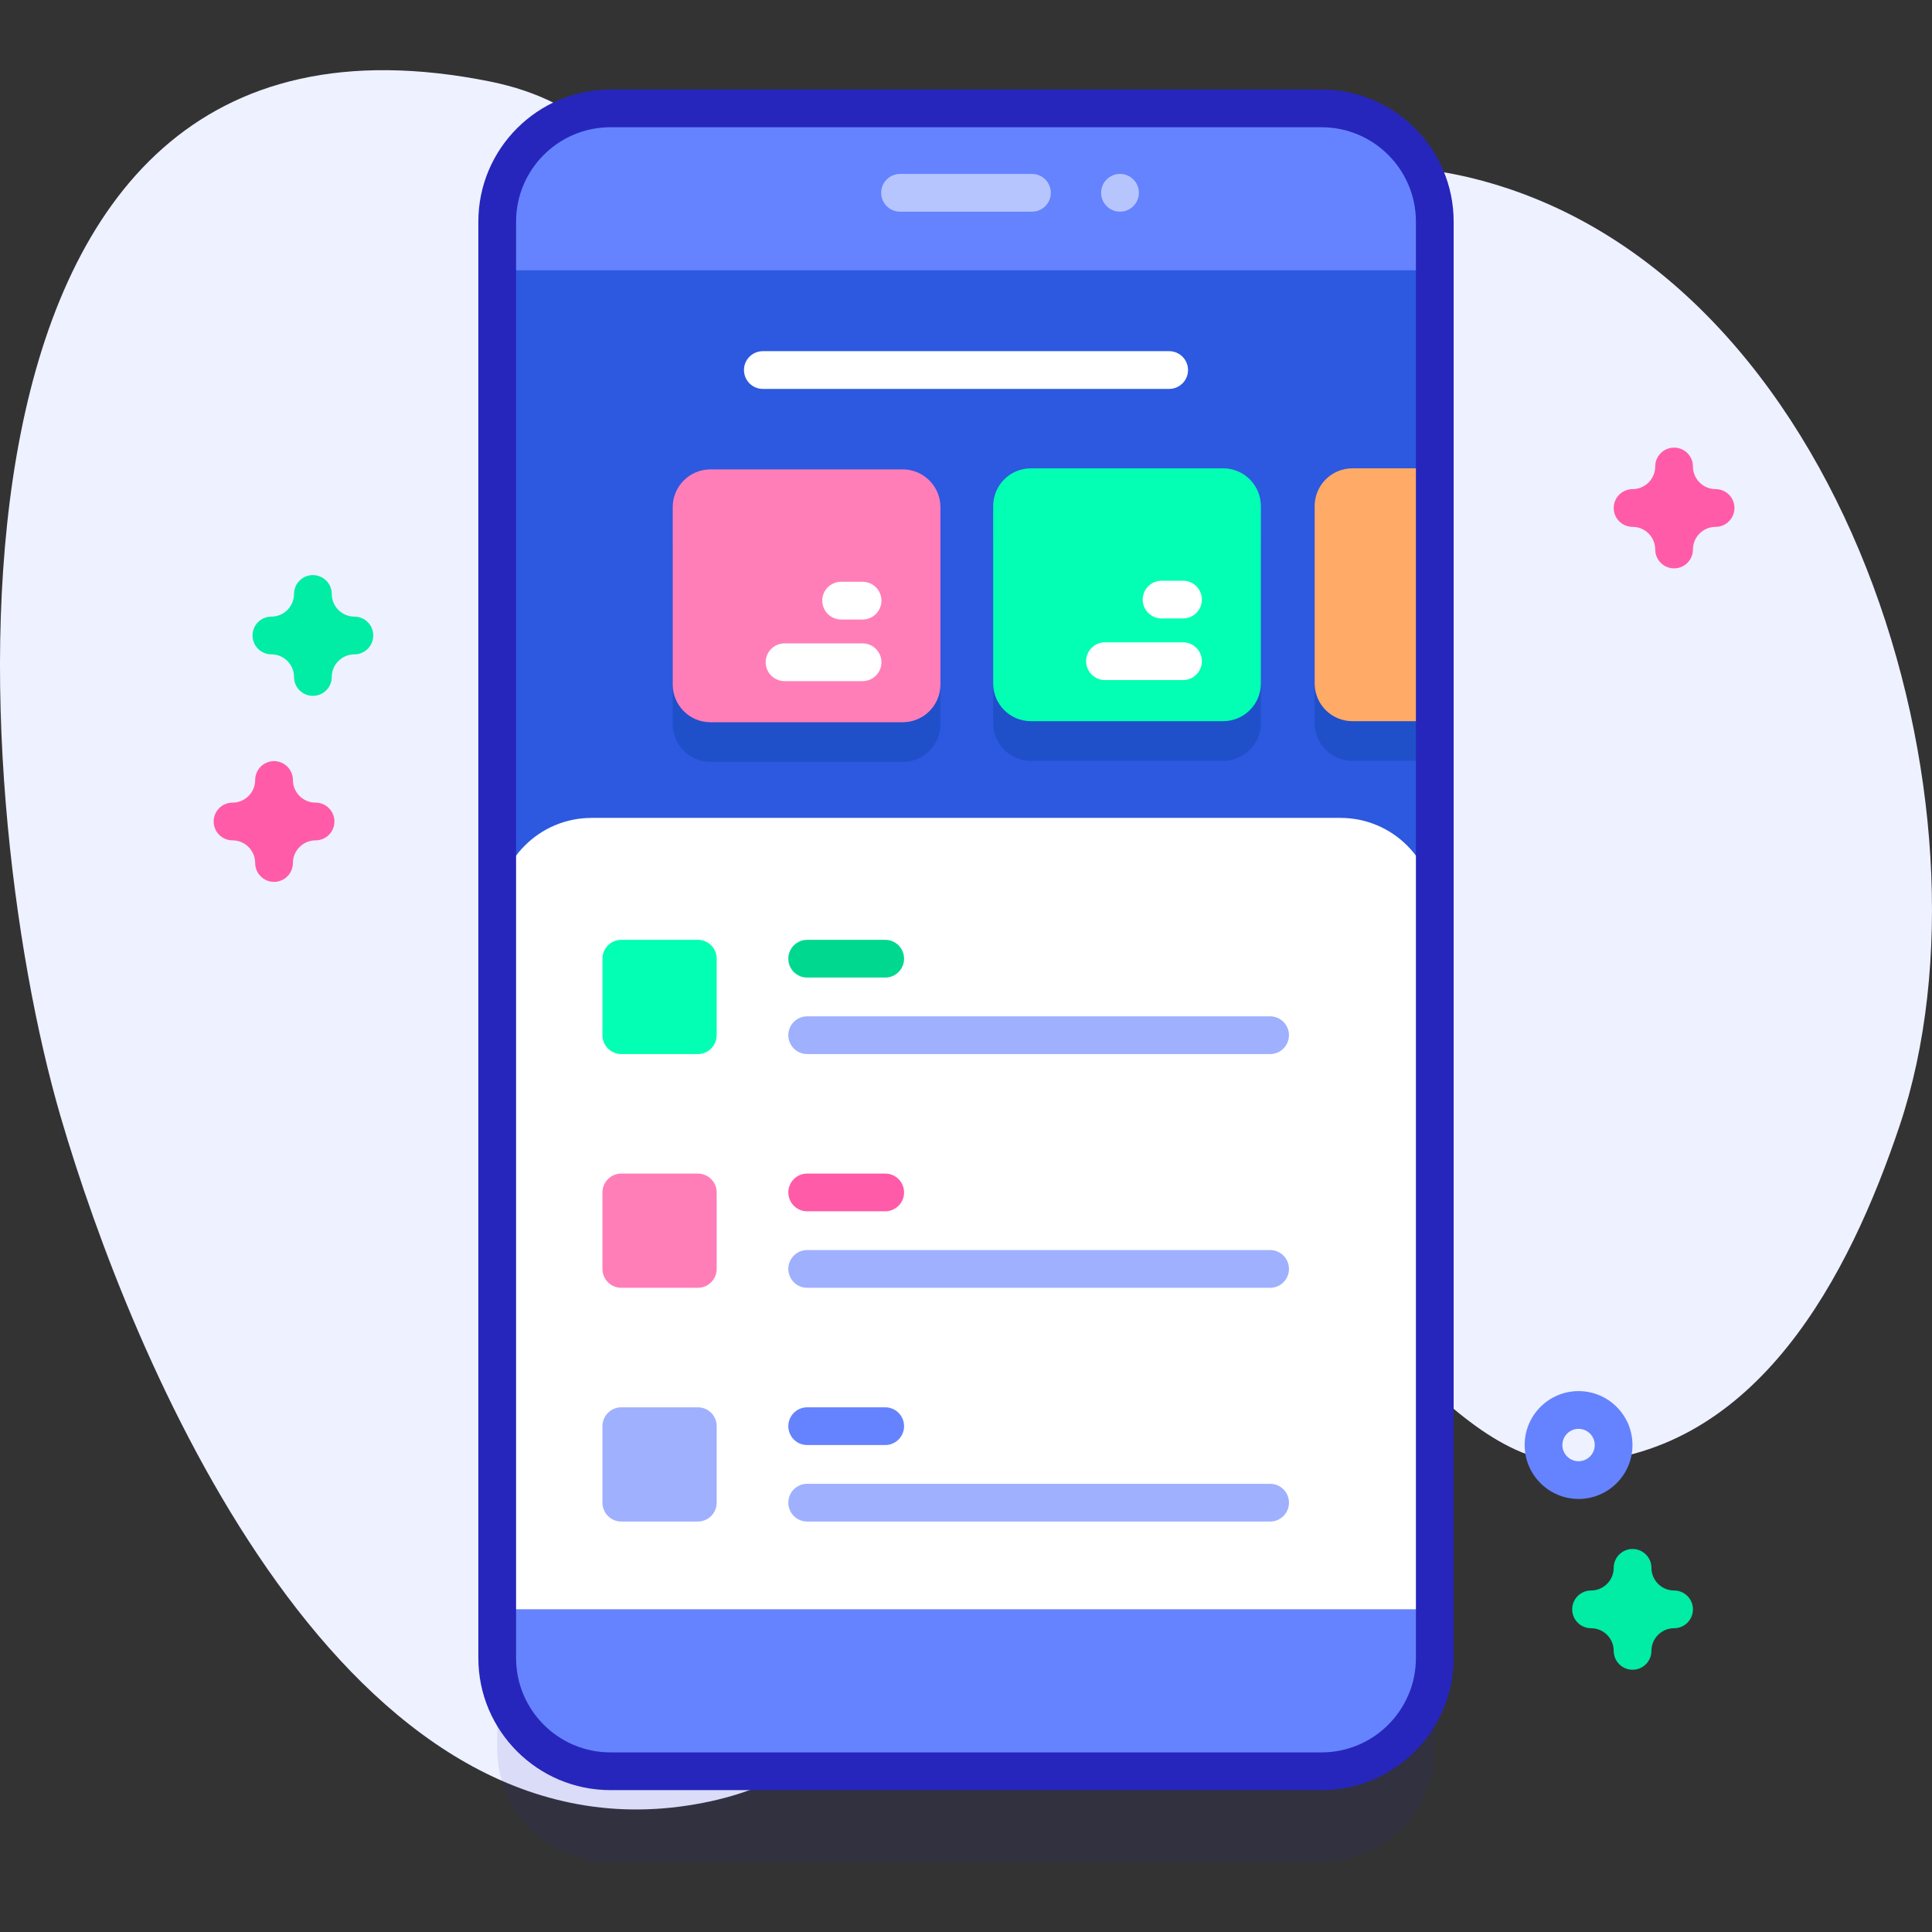 <svg width="64" height="64" viewBox="0 0 64 64" fill="none" xmlns="http://www.w3.org/2000/svg">
<rect x="0" y="0" width="64" height="64" fill="#333333" stroke="none"/>
<g clip-path="url(#clip0_13713_12665)">
<path d="M2.009 36.993C4.35 44.993 11.098 61.313 22.5 59.849C33.935 58.379 29.469 43.633 39.938 41.612C44.546 40.722 47.67 48.698 52.289 48.45C58.237 48.13 61.265 42.242 62.927 37.292C66.452 26.796 61.174 8.998 48.82 5.915C38.039 3.225 36.778 16.397 27.405 12.571C22.136 10.421 22.662 3.999 16.246 2.703C-3.167 -1.216 -1.106 26.347 2.009 36.993Z" fill="#EEF1FF"/>
<path opacity="0.1" d="M43.779 61.675H20.221C18.15 61.675 16.471 59.996 16.471 57.925V10.34C16.471 8.269 18.15 6.59 20.221 6.59H43.779C45.85 6.59 47.529 8.269 47.529 10.34V57.925C47.529 59.996 45.85 61.675 43.779 61.675Z" fill="#2626BC"/>
<path d="M43.779 58.675H20.221C18.15 58.675 16.471 56.996 16.471 54.925V7.34C16.471 5.269 18.15 3.59 20.221 3.59H43.779C45.85 3.59 47.529 5.269 47.529 7.34V54.925C47.529 56.996 45.85 58.675 43.779 58.675Z" fill="#6583FE"/>
<path d="M16.471 8.954H47.529V53.312H16.471V8.954Z" fill="#2D58E0"/>
<path d="M29.903 25.239H23.535C22.845 25.239 22.285 24.68 22.285 23.989V18.113C22.285 17.423 22.845 16.863 23.535 16.863H29.903C30.593 16.863 31.153 17.423 31.153 18.113V23.989C31.153 24.68 30.593 25.239 29.903 25.239Z" fill="#1F50C9"/>
<path d="M40.518 25.204H34.15C33.46 25.204 32.9 24.644 32.9 23.954V18.078C32.9 17.387 33.46 16.828 34.15 16.828H40.518C41.208 16.828 41.768 17.387 41.768 18.078V23.954C41.768 24.644 41.208 25.204 40.518 25.204Z" fill="#1F50C9"/>
<path d="M47.493 16.828V25.204H44.8C44.11 25.204 43.55 24.644 43.55 23.954V18.078C43.55 17.388 44.11 16.828 44.8 16.828H47.493Z" fill="#1F50C9"/>
<path d="M38.73 11.633H25.27C24.925 11.633 24.645 11.912 24.645 12.258C24.645 12.603 24.925 12.883 25.27 12.883H38.73C39.075 12.883 39.355 12.603 39.355 12.258C39.355 11.912 39.075 11.633 38.73 11.633Z" fill="white"/>
<path d="M29.903 23.925H23.535C22.845 23.925 22.285 23.366 22.285 22.675V16.799C22.285 16.109 22.845 15.549 23.535 15.549H29.903C30.593 15.549 31.153 16.109 31.153 16.799V22.675C31.153 23.366 30.593 23.925 29.903 23.925Z" fill="#FF7EB8"/>
<path d="M28.574 21.313H25.989C25.644 21.313 25.364 21.593 25.364 21.938C25.364 22.284 25.644 22.563 25.989 22.563H28.574C28.919 22.563 29.199 22.284 29.199 21.938C29.199 21.593 28.919 21.313 28.574 21.313Z" fill="white"/>
<path d="M28.574 19.272H27.864C27.519 19.272 27.239 19.552 27.239 19.897C27.239 20.242 27.519 20.522 27.864 20.522H28.574C28.919 20.522 29.199 20.242 29.199 19.897C29.199 19.552 28.919 19.272 28.574 19.272Z" fill="white"/>
<path d="M40.518 23.89H34.15C33.46 23.89 32.9 23.331 32.9 22.64V16.764C32.9 16.073 33.46 15.514 34.15 15.514H40.518C41.208 15.514 41.768 16.073 41.768 16.764V22.64C41.768 23.331 41.208 23.89 40.518 23.89Z" fill="#02FFB3"/>
<path d="M39.189 21.278H36.604C36.259 21.278 35.979 21.558 35.979 21.903C35.979 22.248 36.259 22.528 36.604 22.528H39.189C39.534 22.528 39.814 22.248 39.814 21.903C39.814 21.558 39.534 21.278 39.189 21.278Z" fill="white"/>
<path d="M39.189 19.237H38.479C38.134 19.237 37.854 19.517 37.854 19.862C37.854 20.207 38.134 20.487 38.479 20.487H39.189C39.534 20.487 39.814 20.207 39.814 19.862C39.814 19.517 39.534 19.237 39.189 19.237Z" fill="white"/>
<path d="M47.493 15.514V23.89H44.8C44.11 23.89 43.55 23.33 43.55 22.64V16.764C43.55 16.074 44.11 15.514 44.8 15.514H47.493Z" fill="#FFAA66"/>
<path d="M16.471 53.311V30.219C16.471 28.494 17.87 27.094 19.596 27.094H44.404C46.13 27.094 47.529 28.494 47.529 30.219V53.311H16.471Z" fill="white"/>
<path d="M43.779 59.3H20.221C17.809 59.3 15.846 57.337 15.846 54.925V7.34C15.846 4.928 17.809 2.965 20.221 2.965H43.779C46.191 2.965 48.154 4.928 48.154 7.34V54.925C48.154 57.337 46.191 59.3 43.779 59.3ZM20.221 4.215C18.498 4.215 17.096 5.617 17.096 7.34V54.925C17.096 56.648 18.498 58.05 20.221 58.05H43.779C45.502 58.05 46.904 56.648 46.904 54.925V7.34C46.904 5.617 45.502 4.215 43.779 4.215H20.221Z" fill="#2626BC"/>
<path d="M34.185 7.012H29.815C29.47 7.012 29.19 6.732 29.19 6.387C29.19 6.042 29.47 5.762 29.815 5.762H34.185C34.531 5.762 34.81 6.042 34.81 6.387C34.81 6.732 34.531 7.012 34.185 7.012Z" fill="#B7C5FF"/>
<path d="M37.102 7.012C37.447 7.012 37.727 6.732 37.727 6.386C37.727 6.041 37.447 5.761 37.102 5.761C36.756 5.761 36.476 6.041 36.476 6.386C36.476 6.732 36.756 7.012 37.102 7.012Z" fill="#B7C5FF"/>
<path d="M29.324 31.133H26.739C26.394 31.133 26.114 31.413 26.114 31.758C26.114 32.103 26.394 32.383 26.739 32.383H29.324C29.669 32.383 29.949 32.103 29.949 31.758C29.949 31.413 29.669 31.133 29.324 31.133Z" fill="#00D890"/>
<path d="M42.074 33.667H26.739C26.394 33.667 26.114 33.947 26.114 34.292C26.114 34.637 26.394 34.917 26.739 34.917H42.074C42.419 34.917 42.699 34.637 42.699 34.292C42.699 33.947 42.419 33.667 42.074 33.667Z" fill="#9FB0FE"/>
<path d="M23.116 34.917H20.582C20.237 34.917 19.957 34.637 19.957 34.292V31.758C19.957 31.413 20.237 31.133 20.582 31.133H23.116C23.461 31.133 23.741 31.413 23.741 31.758V34.292C23.741 34.637 23.461 34.917 23.116 34.917Z" fill="#02FFB3"/>
<path d="M29.324 38.876H26.739C26.394 38.876 26.114 39.156 26.114 39.501C26.114 39.846 26.394 40.126 26.739 40.126H29.324C29.669 40.126 29.949 39.846 29.949 39.501C29.949 39.156 29.669 38.876 29.324 38.876Z" fill="#FF5BA8"/>
<path d="M42.074 41.41H26.739C26.394 41.41 26.114 41.69 26.114 42.035C26.114 42.38 26.394 42.66 26.739 42.66H42.074C42.419 42.66 42.699 42.38 42.699 42.035C42.699 41.69 42.419 41.41 42.074 41.41Z" fill="#9FB0FE"/>
<path d="M23.116 42.66H20.582C20.237 42.66 19.957 42.38 19.957 42.035V39.501C19.957 39.156 20.237 38.876 20.582 38.876H23.116C23.461 38.876 23.741 39.156 23.741 39.501V42.035C23.741 42.38 23.461 42.66 23.116 42.66Z" fill="#FF7EB8"/>
<path d="M29.324 46.619H26.739C26.394 46.619 26.114 46.898 26.114 47.244C26.114 47.589 26.394 47.869 26.739 47.869H29.324C29.669 47.869 29.949 47.589 29.949 47.244C29.949 46.898 29.669 46.619 29.324 46.619Z" fill="#6583FE"/>
<path d="M42.074 49.153H26.739C26.394 49.153 26.114 49.432 26.114 49.778C26.114 50.123 26.394 50.403 26.739 50.403H42.074C42.419 50.403 42.699 50.123 42.699 49.778C42.699 49.432 42.419 49.153 42.074 49.153Z" fill="#9FB0FE"/>
<path d="M23.116 50.403H20.582C20.237 50.403 19.957 50.123 19.957 49.778V47.244C19.957 46.898 20.237 46.619 20.582 46.619H23.116C23.461 46.619 23.741 46.898 23.741 47.244V49.778C23.741 50.123 23.461 50.403 23.116 50.403Z" fill="#9FB0FE"/>
<path d="M52.292 49.655C51.307 49.655 50.506 48.854 50.506 47.868C50.506 46.883 51.307 46.082 52.292 46.082C53.277 46.082 54.078 46.883 54.078 47.868C54.078 48.854 53.277 49.655 52.292 49.655ZM52.292 47.332C51.996 47.332 51.756 47.573 51.756 47.869C51.756 48.164 51.996 48.405 52.292 48.405C52.588 48.405 52.828 48.164 52.828 47.869C52.828 47.573 52.588 47.332 52.292 47.332Z" fill="#6583FE"/>
<path d="M10.365 23.051C10.02 23.051 9.74 22.771 9.74 22.426C9.74 22.012 9.403 21.676 8.99 21.676C8.645 21.676 8.365 21.396 8.365 21.051C8.365 20.706 8.645 20.426 8.99 20.426C9.403 20.426 9.74 20.09 9.74 19.676C9.74 19.331 10.02 19.051 10.365 19.051C10.71 19.051 10.99 19.331 10.99 19.676C10.99 20.09 11.326 20.426 11.74 20.426C12.085 20.426 12.365 20.706 12.365 21.051C12.365 21.396 12.085 21.676 11.74 21.676C11.326 21.676 10.99 22.012 10.99 22.426C10.99 22.771 10.71 23.051 10.365 23.051Z" fill="#01ECA5"/>
<path d="M54.081 55.312C53.736 55.312 53.456 55.032 53.456 54.687C53.456 54.273 53.12 53.937 52.706 53.937C52.361 53.937 52.081 53.657 52.081 53.312C52.081 52.967 52.361 52.687 52.706 52.687C53.12 52.687 53.456 52.35 53.456 51.937C53.456 51.592 53.736 51.312 54.081 51.312C54.427 51.312 54.706 51.592 54.706 51.937C54.706 52.35 55.043 52.687 55.456 52.687C55.802 52.687 56.081 52.967 56.081 53.312C56.081 53.657 55.802 53.937 55.456 53.937C55.043 53.937 54.706 54.273 54.706 54.687C54.706 55.032 54.427 55.312 54.081 55.312Z" fill="#01ECA5"/>
<path d="M55.456 18.828C55.111 18.828 54.831 18.548 54.831 18.203C54.831 17.789 54.495 17.453 54.081 17.453C53.736 17.453 53.456 17.173 53.456 16.828C53.456 16.483 53.736 16.203 54.081 16.203C54.495 16.203 54.831 15.866 54.831 15.453C54.831 15.108 55.111 14.828 55.456 14.828C55.802 14.828 56.081 15.108 56.081 15.453C56.081 15.866 56.418 16.203 56.831 16.203C57.177 16.203 57.456 16.483 57.456 16.828C57.456 17.173 57.177 17.453 56.831 17.453C56.418 17.453 56.081 17.789 56.081 18.203C56.081 18.548 55.802 18.828 55.456 18.828Z" fill="#FF5BA8"/>
<path d="M9.078 29.213C8.733 29.213 8.453 28.933 8.453 28.588C8.453 28.175 8.117 27.838 7.703 27.838C7.358 27.838 7.078 27.558 7.078 27.213C7.078 26.868 7.358 26.588 7.703 26.588C8.117 26.588 8.453 26.252 8.453 25.838C8.453 25.493 8.733 25.213 9.078 25.213C9.423 25.213 9.703 25.493 9.703 25.838C9.703 26.252 10.04 26.588 10.453 26.588C10.799 26.588 11.078 26.868 11.078 27.213C11.078 27.558 10.799 27.838 10.453 27.838C10.04 27.838 9.703 28.175 9.703 28.588C9.703 28.933 9.424 29.213 9.078 29.213Z" fill="#FF5BA8"/>
</g>
<defs>
<clipPath id="clip0_13713_12665">
<rect width="64" height="64" fill="white"/>
</clipPath>
</defs>
</svg>
